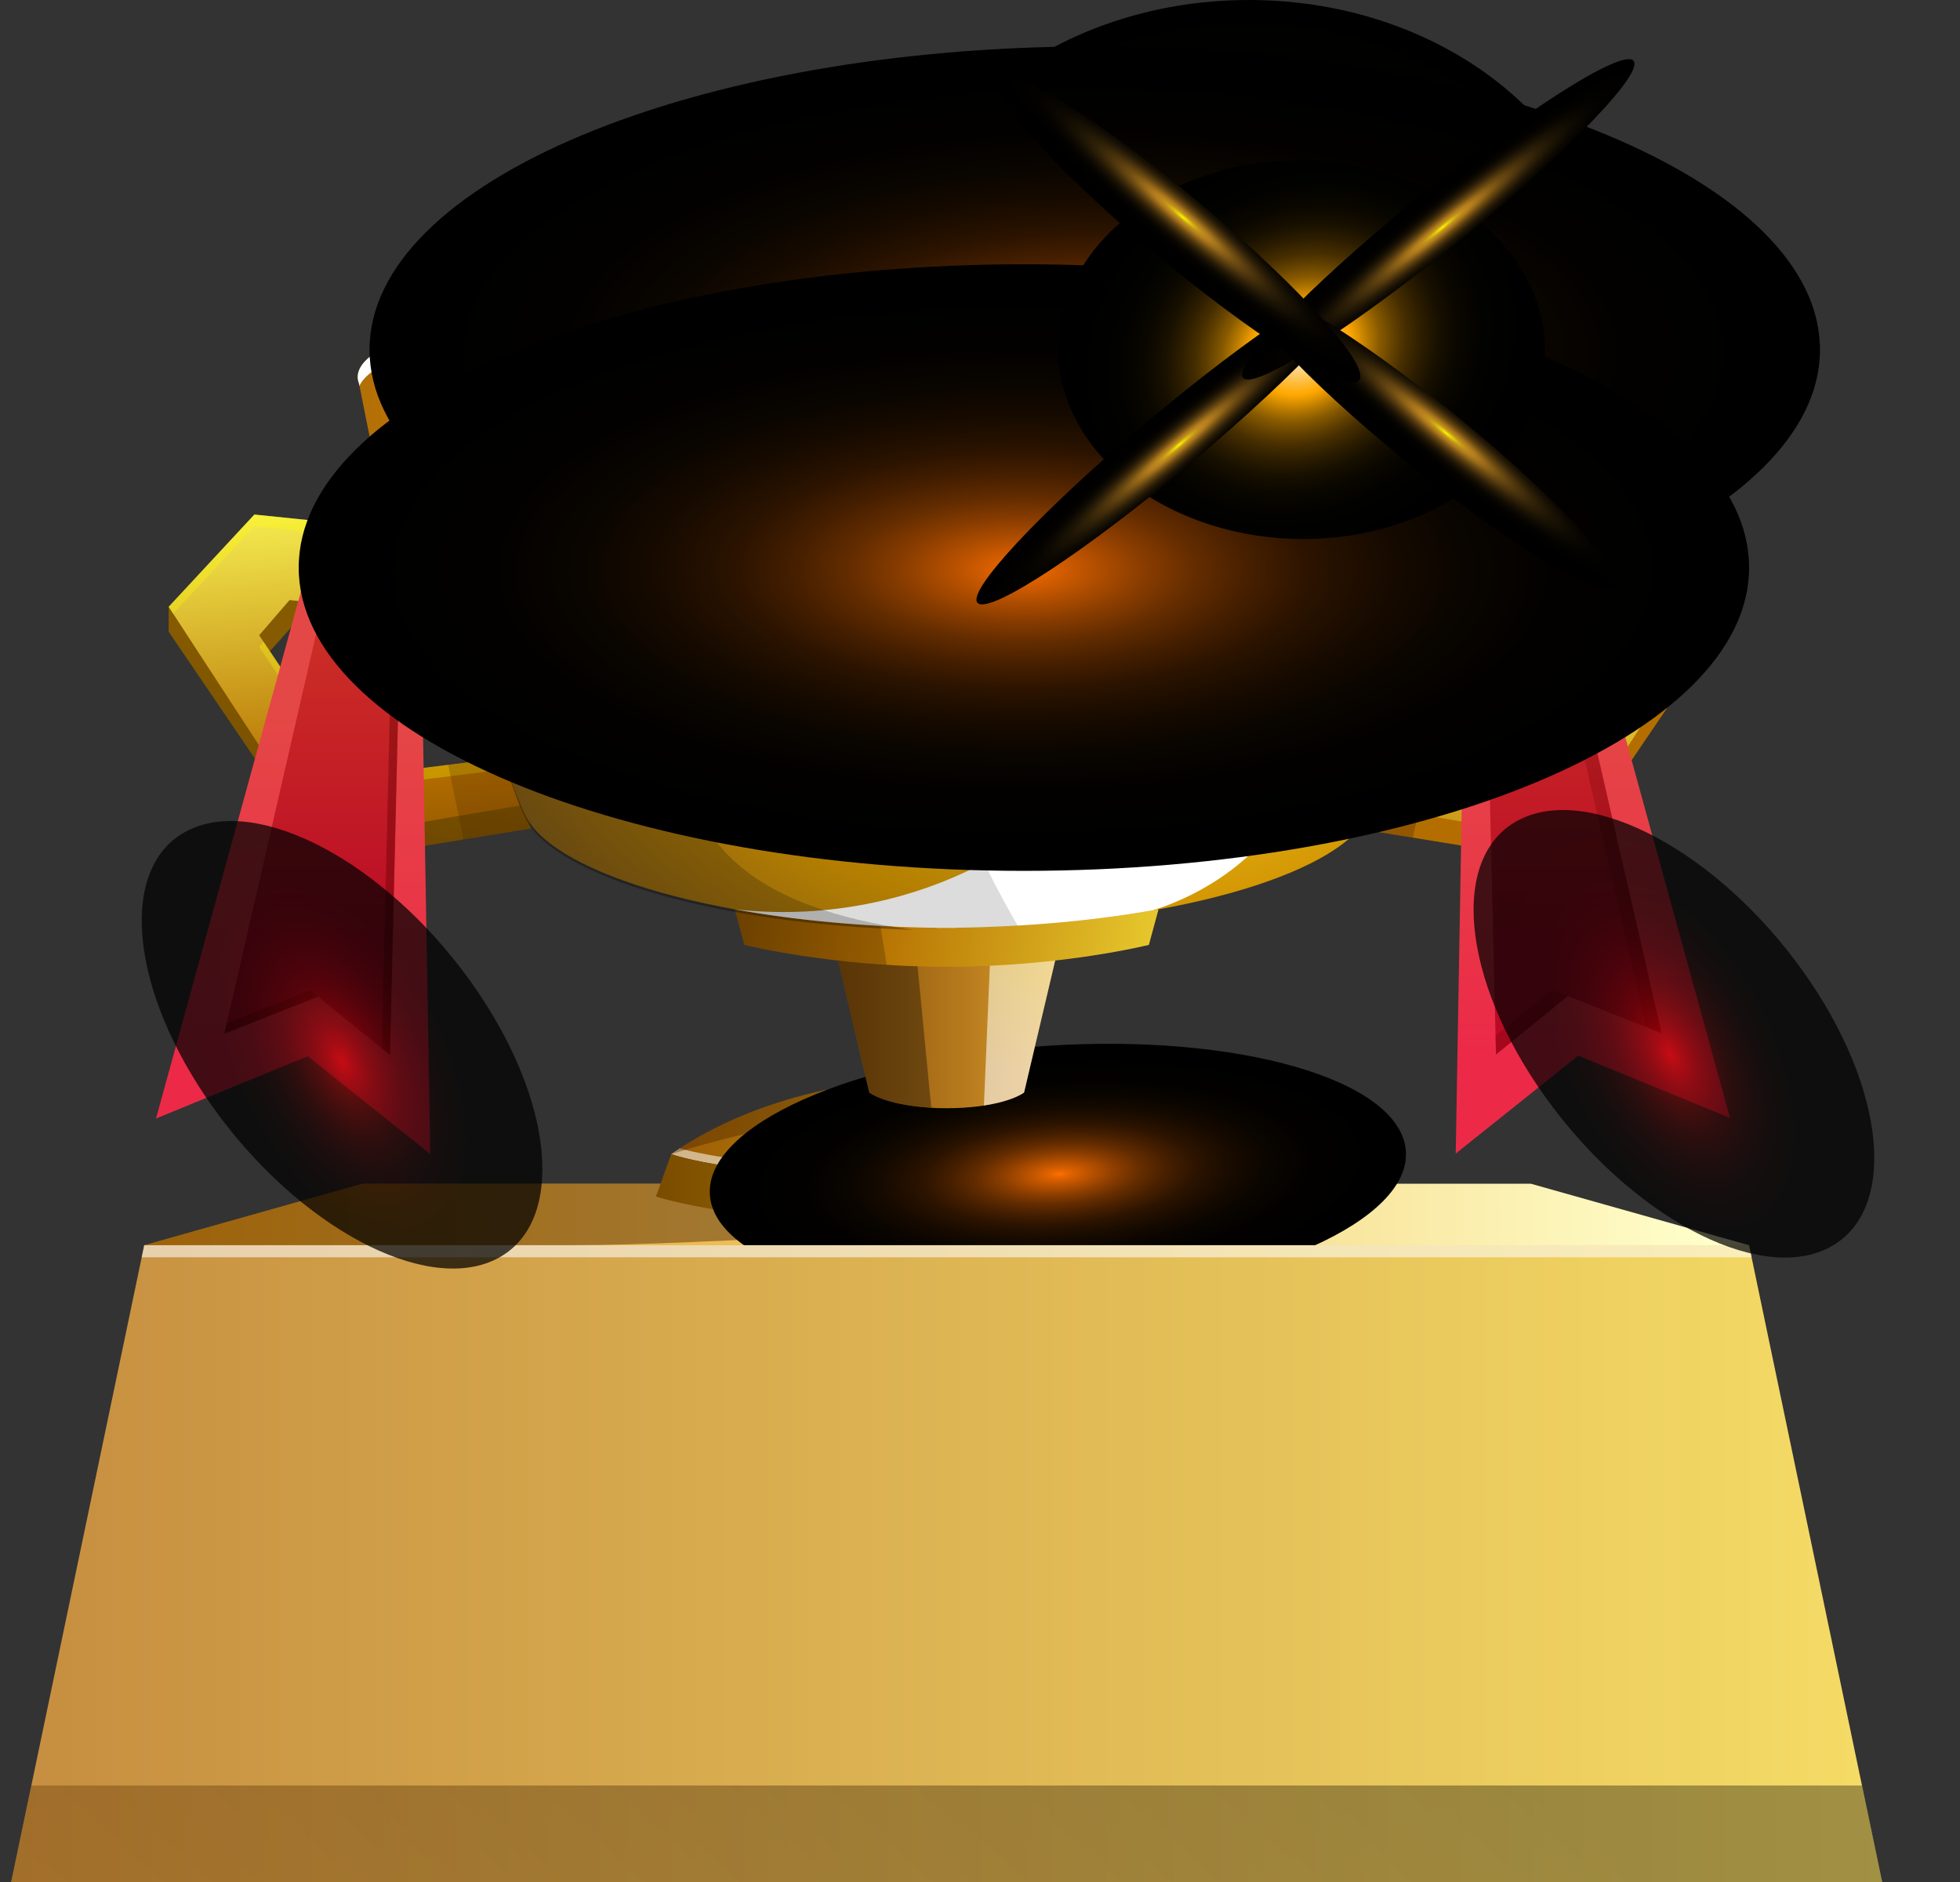 <svg width="50" height="48" viewBox="0 0 50 48" fill="none" xmlns="http://www.w3.org/2000/svg">
<rect x="0" y="0" width="50" height="48" fill="#333333" stroke="none"/>
<path d="M39.054 30.191H24.715H23.583H9.244L3.679 31.76H23.583H24.715H44.619L39.054 30.191Z" fill="url(#paint0_linear_38_6570)"/>
<path opacity="0.43" d="M25.54 31.238C25.54 31.238 17.846 31.76 14.554 31.76H3.676L9.241 30.191H22.034L25.54 31.238Z" fill="#401E00"/>
<path d="M25.701 27.598L24.057 27.703L22.413 27.598C22.413 27.598 19.545 27.758 17.124 29.435C17.124 29.435 18.787 30.07 24.058 30.07C29.328 30.07 30.99 29.437 30.99 29.437C28.569 27.76 25.701 27.598 25.701 27.598Z" fill="url(#paint1_linear_38_6570)"/>
<path style="mix-blend-mode:overlay" opacity="0.54" d="M24.056 29.858C19.84 29.858 17.934 29.452 17.339 29.29C17.266 29.337 17.194 29.385 17.122 29.435C17.122 29.435 18.785 30.07 24.056 30.07C29.327 30.07 30.99 29.437 30.99 29.437C30.918 29.387 30.845 29.338 30.773 29.291C30.178 29.452 28.271 29.858 24.056 29.858Z" fill="url(#paint2_linear_38_6570)"/>
<path d="M30.984 29.437C30.871 29.478 29.146 30.069 24.057 30.069C18.786 30.069 17.123 29.434 17.123 29.434L16.733 30.517C16.733 30.517 18.891 31.248 23.983 31.262H24.124C29.216 31.248 31.373 30.517 31.373 30.517L30.984 29.437Z" fill="url(#paint3_linear_38_6570)"/>
<path opacity="0.36" d="M17.125 29.437C17.125 29.437 20.629 28.242 24.583 28.252C24.583 28.252 25.646 28.02 25.402 27.619L24.058 27.703L22.413 27.598C22.413 27.598 19.546 27.758 17.126 29.434L17.125 29.437Z" fill="#401E00"/>
<path style="mix-blend-mode:screen" d="M27.303 33.158C32.204 32.83 36.036 31.113 35.861 29.323C35.686 27.533 31.572 26.348 26.67 26.676C21.769 27.004 17.937 28.721 18.112 30.511C18.287 32.301 22.401 33.486 27.303 33.158Z" fill="url(#paint4_radial_38_6570)"/>
<path d="M26.955 23.53C26.679 23.482 25.769 23.404 24.603 23.386H24.536H24.38H23.918H23.762H23.695C22.529 23.404 21.619 23.482 21.343 23.53C21.281 23.537 21.219 23.544 21.157 23.552L22.174 27.865C22.174 27.865 22.561 28.173 23.684 28.249L23.716 28.252H23.72C23.853 28.261 23.996 28.266 24.149 28.265C24.302 28.264 24.444 28.261 24.578 28.252H24.582L24.614 28.249C25.737 28.175 26.124 27.865 26.124 27.865L27.141 23.552C27.079 23.544 27.017 23.537 26.955 23.53Z" fill="url(#paint5_linear_38_6570)"/>
<path style="mix-blend-mode:overlay" opacity="0.58" d="M25.1 28.195C25.85 28.081 26.124 27.865 26.124 27.865L27.14 23.552C27.079 23.544 27.017 23.537 26.955 23.53C26.776 23.499 26.332 23.456 25.727 23.424L25.293 23.638L25.1 28.195Z" fill="url(#paint6_linear_38_6570)"/>
<path style="mix-blend-mode:overlay" opacity="0.35" d="M23.299 23.534L22.869 23.409C22.11 23.441 21.549 23.494 21.343 23.53C21.281 23.537 21.219 23.544 21.157 23.552L22.174 27.865C22.174 27.865 22.561 28.173 23.684 28.249L23.716 28.252H23.72C23.732 28.252 23.745 28.252 23.757 28.254L23.299 23.534Z" fill="url(#paint7_linear_38_6570)"/>
<path d="M29.555 23.191L24.149 23.383L18.743 23.191L18.989 24.099C18.989 24.099 21.223 24.658 24.148 24.658C27.075 24.658 29.308 24.099 29.308 24.099L29.555 23.191Z" fill="url(#paint8_linear_38_6570)"/>
<path style="mix-blend-mode:overlay" opacity="0.2" d="M22.414 23.322L18.743 23.191L18.989 24.099C18.989 24.099 20.479 24.473 22.619 24.609L22.414 23.322Z" fill="url(#paint9_linear_38_6570)"/>
<path d="M44.619 31.759H24.461H23.838H3.679L0.285 48H23.838H24.461H48.014L44.619 31.759Z" fill="url(#paint10_linear_38_6570)"/>
<g style="mix-blend-mode:overlay" opacity="0.56">
<path d="M23.829 32.066H24.47H44.684L44.619 31.759H24.462H23.838H3.68L3.615 32.066H23.829Z" fill="white"/>
</g>
<path d="M11.546 14.274L4.303 15.476V16.112L7.611 20.979L9.712 21.755L13.545 21.13L13.132 19.928L10.171 20.278L8.77 19.805L6.684 16.832L7.485 15.942L12.106 16.435L11.546 14.274Z" fill="url(#paint11_linear_38_6570)"/>
<path d="M11.324 13.62L6.489 13.123L4.303 15.476L7.51 20.392L9.546 21.177L13.262 20.545L12.862 19.331L9.991 19.684L8.633 19.206L6.611 16.203L7.387 15.304L11.867 15.802L11.324 13.62Z" fill="url(#paint12_linear_38_6570)"/>
<g opacity="0.28">
<path d="M8.633 19.206L6.724 16.369L6.611 16.499L8.633 19.503L9.991 19.981L12.956 19.615L12.862 19.331L9.991 19.684L8.633 19.206Z" fill="#FFFF00"/>
<path d="M6.489 13.42L11.4 13.924L11.324 13.62L6.489 13.123L4.303 15.476L4.417 15.65L6.489 13.42Z" fill="#FFFF00"/>
</g>
<g opacity="0.23">
<path d="M10.77 16.293L12.106 16.435L11.546 14.274L11.489 14.284L11.4 13.924L11.324 13.62L10.195 13.504L10.77 16.293Z" fill="#401E00"/>
<path d="M13.132 19.928L13.061 19.936L12.956 19.615L12.861 19.331L11.432 19.506L11.824 21.41L13.545 21.13L13.132 19.928Z" fill="#401E00"/>
</g>
<path d="M36.606 14.274L43.85 15.476V16.112L40.542 20.979L38.441 21.755L34.607 21.13L35.021 19.928L37.982 20.278L39.383 19.805L41.469 16.832L40.668 15.942L36.047 16.435L36.606 14.274Z" fill="url(#paint13_linear_38_6570)"/>
<path d="M36.828 13.62L41.664 13.123L43.85 15.476L40.643 20.392L38.606 21.177L34.891 20.545L35.292 19.331L38.162 19.684L39.52 19.206L41.542 16.203L40.766 15.304L36.286 15.802L36.828 13.62Z" fill="url(#paint14_linear_38_6570)"/>
<g opacity="0.28">
<path d="M39.52 19.206L41.43 16.369L41.542 16.499L39.52 19.503L38.162 19.981L35.198 19.615L35.292 19.331L38.162 19.684L39.52 19.206Z" fill="white"/>
<path d="M41.664 13.42L36.753 13.924L36.829 13.62L41.664 13.123L43.85 15.476L43.737 15.65L41.664 13.42Z" fill="white"/>
</g>
<g opacity="0.29">
<path d="M36.464 19.475L35.292 19.331L35.198 19.615L35.093 19.936L35.022 19.928L34.608 21.13L36.042 21.364L36.464 19.475Z" fill="#401E00"/>
<path d="M36.754 13.924L36.664 14.284L36.607 14.274L36.047 16.435L37.169 16.316L37.793 13.521L36.829 13.62L36.754 13.924Z" fill="#401E00"/>
</g>
<path d="M37.591 11.585C37.591 10.596 31.573 9.795 24.149 9.795C16.724 9.795 10.706 10.598 10.706 11.585C10.707 11.625 10.716 11.665 10.735 11.701C10.978 12.671 12.69 19.447 13.427 20.845C14.198 22.308 18.434 23.593 23.913 23.663V23.666C23.992 23.666 24.07 23.666 24.149 23.666C24.227 23.666 24.305 23.666 24.385 23.666V23.663C29.863 23.593 34.099 22.308 34.871 20.845C35.607 19.447 37.319 12.671 37.562 11.702C37.581 11.665 37.591 11.626 37.591 11.586V11.585Z" fill="url(#paint15_radial_38_6570)"/>
<path style="mix-blend-mode:screen" d="M29.34 21.364C35.206 21.364 39.962 17.424 39.962 12.564C39.962 7.705 35.206 3.765 29.34 3.765C23.474 3.765 18.718 7.705 18.718 12.564C18.718 17.424 23.474 21.364 29.34 21.364Z" fill="url(#paint16_radial_38_6570)"/>
<path style="mix-blend-mode:screen" d="M29.235 20.349C35.102 20.349 39.857 16.409 39.857 11.549C39.857 6.689 35.102 2.75 29.235 2.75C23.369 2.75 18.613 6.689 18.613 11.549C18.613 16.409 23.369 20.349 29.235 20.349Z" fill="url(#paint17_radial_38_6570)"/>
<path style="mix-blend-mode:screen" d="M24.576 19.331C30.442 19.331 35.197 15.391 35.197 10.531C35.197 5.671 30.442 1.732 24.576 1.732C18.709 1.732 13.954 5.671 13.954 10.531C13.954 15.391 18.709 19.331 24.576 19.331Z" fill="url(#paint18_radial_38_6570)"/>
<path style="mix-blend-mode:overlay" d="M28.883 10.8C28.883 10.8 28.035 17.963 27.51 19.666C26.985 21.368 23.177 23.697 18.743 23.191C20.254 23.466 22.008 23.637 23.912 23.662V23.665C23.992 23.665 24.07 23.665 24.148 23.665C24.227 23.665 24.305 23.665 24.385 23.665V23.662C26.226 23.638 27.926 23.477 29.402 23.218C29.523 23.183 32.492 22.339 33.243 19.57C34.011 16.743 35.234 11.682 35.234 11.682L28.883 10.8Z" fill="url(#paint19_linear_38_6570)"/>
<path style="mix-blend-mode:overlay" opacity="0.31" d="M17.619 20.344C17.144 19.29 15.983 12.422 15.626 10.268C12.622 10.597 10.706 11.095 10.706 11.653C10.707 11.693 10.716 11.733 10.735 11.77C10.978 12.739 12.69 19.515 13.427 20.912C14.169 22.32 18.121 23.562 23.299 23.716C19.177 23.137 18.184 21.597 17.619 20.344Z" fill="url(#paint20_linear_38_6570)"/>
<path style="mix-blend-mode:overlay" opacity="0.14" d="M24.617 20.754C24.34 19.618 23.479 10.799 23.479 10.799L23.381 9.797C19.746 9.827 16.504 10.05 14.22 10.391V10.447C14.658 10.383 15.128 10.323 15.631 10.268C15.987 12.422 17.148 19.291 17.624 20.345C18.16 21.532 19.085 22.982 22.706 23.621C23.128 23.642 23.559 23.656 23.999 23.662V23.665C24.078 23.665 24.157 23.665 24.235 23.665C24.314 23.665 24.392 23.665 24.472 23.665V23.662C24.98 23.655 25.477 23.638 25.963 23.611C25.542 22.882 24.811 21.548 24.617 20.754Z" fill="url(#paint21_linear_38_6570)"/>
<path opacity="0.19" d="M10.706 11.585C10.707 11.625 10.716 11.665 10.735 11.701C10.813 12.011 11.041 12.915 11.339 14.047C18.543 10.878 35.234 11.682 35.234 11.682L36.28 10.813C34.115 10.211 29.497 9.795 24.149 9.795C16.725 9.795 10.706 10.596 10.706 11.585Z" fill="#463000"/>
<path opacity="0.19" d="M28.245 14.857L23.355 12.538L18.465 14.857L18.335 15.357L18.633 19.875L23.355 22.133L28.078 19.875L28.376 15.357L28.245 14.857Z" fill="#463000"/>
<path d="M28.922 19.397L29.14 15.152L28.898 14.536L24.008 12.653L19.117 14.536L18.938 15.224L19.117 19.473L24.008 21.812L28.922 19.397Z" fill="url(#paint22_linear_38_6570)"/>
<path d="M28.608 18.937L28.898 14.536L24.008 12.216L19.118 14.536L19.408 18.937L24.008 21.137L28.608 18.937Z" fill="url(#paint23_linear_38_6570)"/>
<path style="mix-blend-mode:overlay" d="M24.008 12.216L19.118 14.536L19.138 14.842L23.737 12.66L28.488 14.914L28.21 19.127L28.608 18.937L28.898 14.536L24.008 12.216Z" fill="url(#paint24_linear_38_6570)"/>
<path style="mix-blend-mode:overlay" d="M24.007 12.216L23.05 16.918L24.776 17.593L28.897 14.536L24.007 12.216Z" fill="url(#paint25_linear_38_6570)"/>
<path style="mix-blend-mode:overlay" d="M22.1 15.694H23.39L23.173 19.918H25.116L24.763 14.786H22.602L22.1 15.694Z" fill="url(#paint26_linear_38_6570)"/>
<path d="M22.1 15.468H23.39L23.173 19.692H25.116L24.763 14.56H22.602L22.1 15.468Z" fill="url(#paint27_linear_38_6570)"/>
<path opacity="0.51" d="M22.602 14.905H24.763L25.092 19.692H25.116L24.763 14.56H22.602L22.1 15.468H22.29L22.602 14.905Z" fill="black"/>
<path d="M24.149 7.083C15.852 7.083 9.125 8.215 9.125 9.613C9.125 9.669 9.136 9.724 9.158 9.777C9.229 10.138 9.414 11.067 9.663 12.277C11.414 11.206 17.236 10.419 24.15 10.419C31.064 10.419 36.886 11.206 38.636 12.277C38.885 11.067 39.07 10.138 39.142 9.777C39.163 9.724 39.174 9.669 39.174 9.613C39.174 8.216 32.447 7.083 24.149 7.083Z" fill="url(#paint28_radial_38_6570)"/>
<path style="mix-blend-mode:screen" d="M31.857 15.305C36.958 15.305 41.094 11.879 41.094 7.652C41.094 3.426 36.958 0 31.857 0C26.755 0 22.619 3.426 22.619 7.652C22.619 11.879 26.755 15.305 31.857 15.305Z" fill="url(#paint29_radial_38_6570)"/>
<path style="mix-blend-mode:overlay" d="M30.285 7.303L29.828 10.555L30.924 10.692C32.474 10.824 33.869 11 35.053 11.21L35.964 11.324L36.779 8.242C35.206 7.833 32.952 7.504 30.285 7.303Z" fill="url(#paint30_linear_38_6570)"/>
<path opacity="0.14" d="M18.764 7.251C13.127 7.616 9.125 8.536 9.125 9.614C9.125 9.669 9.136 9.725 9.158 9.778C9.229 10.139 9.414 11.068 9.663 12.277C10.97 11.479 14.542 10.838 19.142 10.566L18.764 7.251Z" fill="#563A00"/>
<path style="mix-blend-mode:overlay" d="M24.149 7.083C15.852 7.083 9.125 8.215 9.125 9.613C9.125 9.669 9.136 9.724 9.158 9.777C9.161 9.797 9.166 9.818 9.17 9.84C9.766 8.535 16.245 7.506 24.149 7.506C32.053 7.506 38.532 8.536 39.129 9.842C39.133 9.82 39.138 9.799 39.141 9.78C39.162 9.726 39.173 9.671 39.174 9.615C39.174 8.216 32.447 7.083 24.149 7.083Z" fill="url(#paint31_linear_38_6570)"/>
<path opacity="0.2" d="M24.043 9.933C12.392 9.933 10.012 11.444 9.62 12.067C9.634 12.137 9.648 12.207 9.662 12.277C11.412 11.206 17.235 10.419 24.148 10.419C31.062 10.419 36.884 11.206 38.635 12.277C38.649 12.207 38.663 12.137 38.677 12.067C38.28 11.449 35.71 9.933 24.043 9.933Z" fill="#563000"/>
<path d="M38.592 12.145C38.309 11.652 35.955 10.297 24.044 10.297C12.133 10.297 9.989 11.652 9.705 12.145C9.421 12.637 11.016 12.802 11.016 12.802L10.847 12.145C14.88 11.064 21.749 10.959 24.148 10.957C26.547 10.955 33.416 11.065 37.449 12.145L37.28 12.802C37.28 12.802 38.877 12.636 38.592 12.145Z" fill="url(#paint32_linear_38_6570)"/>
<path d="M8.325 13.312L8.09 13.584L3.98 28.527L7.852 26.939L10.977 29.435L10.707 13.853L10.618 13.547L8.325 13.312Z" fill="url(#paint33_linear_38_6570)"/>
<path d="M8.858 13.367L8.642 13.647L5.723 26.365L8.113 25.418L9.949 26.91L10.261 13.812L10.195 13.504L8.858 13.367Z" fill="url(#paint34_linear_38_6570)"/>
<g opacity="0.41">
<path d="M7.905 25.256L5.785 26.096L5.723 26.365L8.107 25.421L7.905 25.256Z" fill="#620000"/>
<path d="M10.195 13.504L10.017 13.485L10.052 13.649L9.74 26.741L9.949 26.91L10.26 13.812L10.195 13.504Z" fill="#620000"/>
</g>
<g style="mix-blend-mode:overlay">
<path d="M8.089 13.584L10.706 13.853L10.617 13.547L8.325 13.312L8.089 13.584Z" fill="white"/>
</g>
<path d="M39.788 13.297L40.023 13.569L44.133 28.512L40.261 26.925L37.136 29.421L37.406 13.838L37.495 13.532L39.788 13.297Z" fill="url(#paint35_linear_38_6570)"/>
<path d="M39.254 13.353L39.47 13.633L42.388 26.351L39.998 25.404L38.163 26.896L37.851 13.798L37.917 13.489L39.254 13.353Z" fill="url(#paint36_linear_38_6570)"/>
<path opacity="0.24" d="M39.47 13.633L39.254 13.353L39.001 13.379L39.072 13.47L41.99 26.188L39.6 25.241L38.151 26.419L38.162 26.896L39.998 25.404L42.388 26.351L39.47 13.633Z" fill="#620000"/>
<g style="mix-blend-mode:overlay">
<path d="M40.023 13.569L37.406 13.838L37.494 13.532L39.787 13.297L40.023 13.569Z" fill="white"/>
</g>
<path style="mix-blend-mode:overlay" opacity="0.34" d="M0.799 45.539H47.499L48.014 48H0.285L0.799 45.539Z" fill="url(#paint37_linear_38_6570)"/>
<path style="mix-blend-mode:screen" d="M27.927 16.654C38.145 16.654 46.428 13.191 46.428 8.918C46.428 4.646 38.145 1.183 27.927 1.183C17.71 1.183 9.427 4.646 9.427 8.918C9.427 13.191 17.71 16.654 27.927 16.654Z" fill="url(#paint38_radial_38_6570)"/>
<path style="mix-blend-mode:screen" d="M26.12 22.211C36.338 22.211 44.62 18.748 44.62 14.476C44.62 10.203 36.338 6.74 26.12 6.74C15.903 6.74 7.62 10.203 7.62 14.476C7.62 18.748 15.903 22.211 26.12 22.211Z" fill="url(#paint39_radial_38_6570)"/>
<path style="mix-blend-mode:screen" opacity="0.72" d="M12.644 32.12C14.456 31.23 14.171 28.058 12.007 25.035C9.843 22.012 6.62 20.284 4.808 21.174C2.996 22.064 3.281 25.236 5.445 28.259C7.609 31.282 10.832 33.011 12.644 32.12Z" fill="url(#paint40_radial_38_6570)"/>
<path style="mix-blend-mode:screen" opacity="0.72" d="M46.62 31.84C48.433 30.95 48.147 27.778 45.983 24.755C43.82 21.733 40.596 20.004 38.784 20.894C36.972 21.785 37.257 24.957 39.421 27.979C41.585 31.002 44.808 32.731 46.62 31.84Z" fill="url(#paint41_radial_38_6570)"/>
<path style="mix-blend-mode:screen" d="M35.658 13.365C32.507 14.404 28.855 13.257 27.501 10.804C26.147 8.35 27.599 5.518 30.75 4.477C33.901 3.437 37.553 4.586 38.907 7.039C40.261 9.492 38.809 12.327 35.658 13.365Z" fill="url(#paint42_radial_38_6570)"/>
<path style="mix-blend-mode:screen" d="M24.946 15.385C24.616 15.113 26.541 13.049 29.244 10.775C31.947 8.501 34.407 6.88 34.737 7.153C35.067 7.425 33.144 9.489 30.44 11.763C27.736 14.038 25.277 15.659 24.946 15.385Z" fill="url(#paint43_radial_38_6570)"/>
<path style="mix-blend-mode:screen" d="M41.66 1.54C41.331 1.266 38.84 2.86 36.095 5.099C33.349 7.338 31.394 9.377 31.723 9.65C32.053 9.923 34.543 8.33 37.289 6.091C40.035 3.851 41.99 1.814 41.66 1.54Z" fill="url(#paint44_radial_38_6570)"/>
<path style="mix-blend-mode:screen" d="M41.158 14.969C40.788 15.277 38.398 13.827 35.82 11.729C33.243 9.632 31.454 7.682 31.826 7.375C32.197 7.067 34.586 8.516 37.163 10.613C39.741 12.711 41.532 14.662 41.158 14.969Z" fill="url(#paint45_radial_38_6570)"/>
<path style="mix-blend-mode:screen" d="M25.486 1.985C25.114 2.291 26.865 4.272 29.397 6.407C31.928 8.541 34.282 10.023 34.653 9.716C35.025 9.409 33.276 7.429 30.744 5.294C28.212 3.158 25.858 1.677 25.486 1.985Z" fill="url(#paint46_radial_38_6570)"/>
<defs>
<linearGradient id="paint0_linear_38_6570" x1="43.926" y1="30.976" x2="0.183" y2="30.976" gradientUnits="userSpaceOnUse">
<stop stop-color="#FFFFCC"/>
<stop offset="1" stop-color="#E28E00"/>
</linearGradient>
<linearGradient id="paint1_linear_38_6570" x1="29.051" y1="29.229" x2="15.905" y2="27.771" gradientUnits="userSpaceOnUse">
<stop stop-color="#FFFF46"/>
<stop offset="0.1" stop-color="#EFE53B"/>
<stop offset="0.32" stop-color="#D1B326"/>
<stop offset="0.53" stop-color="#B98C16"/>
<stop offset="0.71" stop-color="#A86F0A"/>
<stop offset="0.88" stop-color="#9E5E03"/>
<stop offset="1" stop-color="#9A5800"/>
</linearGradient>
<linearGradient id="paint2_linear_38_6570" x1="29.842" y1="29.68" x2="18.907" y2="29.68" gradientUnits="userSpaceOnUse">
<stop stop-color="#FEFEFF"/>
<stop offset="1" stop-color="white"/>
</linearGradient>
<linearGradient id="paint3_linear_38_6570" x1="30.21" y1="30.349" x2="12.811" y2="30.349" gradientUnits="userSpaceOnUse">
<stop stop-color="#DAAA00"/>
<stop offset="1" stop-color="#5E3000"/>
</linearGradient>
<radialGradient id="paint4_radial_38_6570" cx="0" cy="0" r="1" gradientUnits="userSpaceOnUse" gradientTransform="translate(27.022 29.941) rotate(-3.83) scale(8.847 3.235)">
<stop stop-color="#FE7000"/>
<stop offset="0.03" stop-color="#E26300"/>
<stop offset="0.1" stop-color="#B34F00"/>
<stop offset="0.17" stop-color="#883C00"/>
<stop offset="0.24" stop-color="#632C00"/>
<stop offset="0.32" stop-color="#441E00"/>
<stop offset="0.4" stop-color="#2B1300"/>
<stop offset="0.5" stop-color="#180B00"/>
<stop offset="0.61" stop-color="#0A0500"/>
<stop offset="0.74" stop-color="#020100"/>
<stop offset="1"/>
</radialGradient>
<linearGradient id="paint5_linear_38_6570" x1="28.306" y1="25.823" x2="18.781" y2="25.823" gradientUnits="userSpaceOnUse">
<stop stop-color="#F6B83A"/>
<stop offset="0.03" stop-color="#F1B438"/>
<stop offset="0.35" stop-color="#BC8020"/>
<stop offset="0.63" stop-color="#955B0F"/>
<stop offset="0.85" stop-color="#7D4404"/>
<stop offset="0.99" stop-color="#743C00"/>
</linearGradient>
<linearGradient id="paint6_linear_38_6570" x1="26.12" y1="22.559" x2="26.12" y2="27.235" gradientUnits="userSpaceOnUse">
<stop stop-color="#FEFEBE"/>
<stop offset="1" stop-color="white"/>
</linearGradient>
<linearGradient id="paint7_linear_38_6570" x1="22.457" y1="22.49" x2="22.457" y2="37.51" gradientUnits="userSpaceOnUse">
<stop/>
<stop offset="1"/>
</linearGradient>
<linearGradient id="paint8_linear_38_6570" x1="33.326" y1="24.511" x2="14.64" y2="22.222" gradientUnits="userSpaceOnUse">
<stop offset="0.09" stop-color="#F6E23A"/>
<stop offset="0.6" stop-color="#B46E00"/>
<stop offset="1" stop-color="#4C2A00"/>
</linearGradient>
<linearGradient id="paint9_linear_38_6570" x1="20.681" y1="22.922" x2="20.681" y2="27.318" gradientUnits="userSpaceOnUse">
<stop/>
<stop offset="1"/>
</linearGradient>
<linearGradient id="paint10_linear_38_6570" x1="0.285" y1="39.88" x2="48.014" y2="39.88" gradientUnits="userSpaceOnUse">
<stop stop-color="#C68E40"/>
<stop offset="1" stop-color="#F5DC66"/>
</linearGradient>
<linearGradient id="paint11_linear_38_6570" x1="10.044" y1="13.505" x2="8.537" y2="22.919" gradientUnits="userSpaceOnUse">
<stop stop-color="#885C00"/>
<stop offset="0.36" stop-color="#855A00"/>
<stop offset="0.64" stop-color="#7B5200"/>
<stop offset="0.88" stop-color="#6B4500"/>
<stop offset="1" stop-color="#603C00"/>
</linearGradient>
<linearGradient id="paint12_linear_38_6570" x1="7.807" y1="9.982" x2="9.174" y2="26.37" gradientUnits="userSpaceOnUse">
<stop offset="0.01" stop-color="#F6E220"/>
<stop offset="0.12" stop-color="#FFFF5C"/>
<stop offset="0.6" stop-color="#B46E00"/>
<stop offset="1" stop-color="#4C2A00"/>
</linearGradient>
<linearGradient id="paint13_linear_38_6570" x1="39.228" y1="7.255" x2="39.228" y2="31.302" gradientUnits="userSpaceOnUse">
<stop offset="0.6" stop-color="#B46E00"/>
<stop offset="1" stop-color="#4C2A00"/>
</linearGradient>
<linearGradient id="paint14_linear_38_6570" x1="39.37" y1="12.018" x2="39.37" y2="32.37" gradientUnits="userSpaceOnUse">
<stop offset="0.09" stop-color="#FFFF4C"/>
<stop offset="0.6" stop-color="#B46E00"/>
<stop offset="1" stop-color="#4C2A00"/>
</linearGradient>
<radialGradient id="paint15_radial_38_6570" cx="0" cy="0" r="1" gradientUnits="userSpaceOnUse" gradientTransform="translate(28.161 12.878) scale(17.944 14.865)">
<stop stop-color="#FEFEBE"/>
<stop offset="0.29" stop-color="#F6DA3A"/>
<stop offset="0.71" stop-color="#D29400"/>
<stop offset="1" stop-color="#94681A"/>
</radialGradient>
<radialGradient id="paint16_radial_38_6570" cx="0" cy="0" r="1" gradientUnits="userSpaceOnUse" gradientTransform="translate(29.34 12.63) scale(10.557 8.746)">
<stop offset="0.01" stop-color="#FEFE60"/>
<stop offset="0.04" stop-color="#E2E255"/>
<stop offset="0.1" stop-color="#B3B344"/>
<stop offset="0.17" stop-color="#888833"/>
<stop offset="0.24" stop-color="#636326"/>
<stop offset="0.32" stop-color="#44441A"/>
<stop offset="0.41" stop-color="#2B2B10"/>
<stop offset="0.5" stop-color="#181809"/>
<stop offset="0.61" stop-color="#0A0A04"/>
<stop offset="0.74" stop-color="#020201"/>
<stop offset="1"/>
</radialGradient>
<radialGradient id="paint17_radial_38_6570" cx="0" cy="0" r="1" gradientUnits="userSpaceOnUse" gradientTransform="translate(29.235 11.614) scale(10.557 8.746)">
<stop offset="0.01" stop-color="#FEFE60"/>
<stop offset="0.04" stop-color="#E2E255"/>
<stop offset="0.1" stop-color="#B3B344"/>
<stop offset="0.17" stop-color="#888833"/>
<stop offset="0.24" stop-color="#636326"/>
<stop offset="0.32" stop-color="#44441A"/>
<stop offset="0.41" stop-color="#2B2B10"/>
<stop offset="0.5" stop-color="#181809"/>
<stop offset="0.61" stop-color="#0A0A04"/>
<stop offset="0.74" stop-color="#020201"/>
<stop offset="1"/>
</radialGradient>
<radialGradient id="paint18_radial_38_6570" cx="0" cy="0" r="1" gradientUnits="userSpaceOnUse" gradientTransform="translate(24.576 10.597) scale(10.557 8.746)">
<stop offset="0.01" stop-color="#FE9800"/>
<stop offset="0.04" stop-color="#E28700"/>
<stop offset="0.1" stop-color="#B36B00"/>
<stop offset="0.17" stop-color="#885100"/>
<stop offset="0.24" stop-color="#633B00"/>
<stop offset="0.32" stop-color="#442900"/>
<stop offset="0.41" stop-color="#2B1A00"/>
<stop offset="0.5" stop-color="#180E00"/>
<stop offset="0.61" stop-color="#0A0600"/>
<stop offset="0.74" stop-color="#020100"/>
<stop offset="1"/>
</radialGradient>
<linearGradient id="paint19_linear_38_6570" x1="26.989" y1="10.827" x2="26.989" y2="19.772" gradientUnits="userSpaceOnUse">
<stop stop-color="#FEFEBE"/>
<stop offset="1" stop-color="white"/>
</linearGradient>
<linearGradient id="paint20_linear_38_6570" x1="17.003" y1="14.382" x2="17.003" y2="22.186" gradientUnits="userSpaceOnUse">
<stop/>
<stop offset="1"/>
</linearGradient>
<linearGradient id="paint21_linear_38_6570" x1="20.092" y1="10.899" x2="20.092" y2="22.353" gradientUnits="userSpaceOnUse">
<stop/>
<stop offset="1"/>
</linearGradient>
<linearGradient id="paint22_linear_38_6570" x1="29.122" y1="16.525" x2="22.473" y2="17.866" gradientUnits="userSpaceOnUse">
<stop stop-color="#BA8A00"/>
<stop offset="0.35" stop-color="#B88700"/>
<stop offset="0.61" stop-color="#B27D00"/>
<stop offset="0.85" stop-color="#A86D00"/>
<stop offset="1" stop-color="#9E5E00"/>
</linearGradient>
<linearGradient id="paint23_linear_38_6570" x1="28.066" y1="11.893" x2="16.938" y2="30.577" gradientUnits="userSpaceOnUse">
<stop stop-color="#FEFEBE"/>
<stop offset="0.39" stop-color="#F6DA3A"/>
<stop offset="0.75" stop-color="#D27C00"/>
<stop offset="1" stop-color="#9A6E1A"/>
</linearGradient>
<linearGradient id="paint24_linear_38_6570" x1="19.118" y1="15.671" x2="28.898" y2="15.671" gradientUnits="userSpaceOnUse">
<stop stop-color="#FEFEBE"/>
<stop offset="1" stop-color="white"/>
</linearGradient>
<linearGradient id="paint25_linear_38_6570" x1="26.734" y1="12.727" x2="25.733" y2="16.09" gradientUnits="userSpaceOnUse">
<stop stop-color="#FEFEBE"/>
<stop offset="1" stop-color="white"/>
</linearGradient>
<linearGradient id="paint26_linear_38_6570" x1="23.608" y1="19.62" x2="23.608" y2="15.32" gradientUnits="userSpaceOnUse">
<stop stop-color="#FEFEBE"/>
<stop offset="1" stop-color="white"/>
</linearGradient>
<linearGradient id="paint27_linear_38_6570" x1="23.608" y1="19.394" x2="23.608" y2="15.094" gradientUnits="userSpaceOnUse">
<stop stop-color="#885C00"/>
<stop offset="0.36" stop-color="#855A00"/>
<stop offset="0.64" stop-color="#7B5200"/>
<stop offset="0.88" stop-color="#6B4500"/>
<stop offset="1" stop-color="#603C00"/>
</linearGradient>
<radialGradient id="paint28_radial_38_6570" cx="0" cy="0" r="1" gradientUnits="userSpaceOnUse" gradientTransform="translate(31.69 9.158) scale(27.077 22.431)">
<stop stop-color="#FEFEBE"/>
<stop offset="0.39" stop-color="#F6DA3A"/>
<stop offset="0.75" stop-color="#D27C00"/>
<stop offset="1" stop-color="#9A6E1A"/>
</radialGradient>
<radialGradient id="paint29_radial_38_6570" cx="0" cy="0" r="1" gradientUnits="userSpaceOnUse" gradientTransform="translate(31.857 7.709) scale(9.181 7.606)">
<stop offset="0.01" stop-color="#FEFE00"/>
<stop offset="0.04" stop-color="#E2E200"/>
<stop offset="0.1" stop-color="#B3B300"/>
<stop offset="0.17" stop-color="#888800"/>
<stop offset="0.24" stop-color="#636300"/>
<stop offset="0.32" stop-color="#444400"/>
<stop offset="0.41" stop-color="#2B2B00"/>
<stop offset="0.5" stop-color="#181800"/>
<stop offset="0.61" stop-color="#0A0A00"/>
<stop offset="0.74" stop-color="#020200"/>
<stop offset="1"/>
</radialGradient>
<linearGradient id="paint30_linear_38_6570" x1="33.303" y1="7.169" x2="33.303" y2="10.811" gradientUnits="userSpaceOnUse">
<stop stop-color="#FEFEBE"/>
<stop offset="1" stop-color="white"/>
</linearGradient>
<linearGradient id="paint31_linear_38_6570" x1="9.125" y1="8.462" x2="39.174" y2="8.462" gradientUnits="userSpaceOnUse">
<stop stop-color="#FEFEFF"/>
<stop offset="0.12" stop-color="#FEFEFF"/>
<stop offset="0.54" stop-color="#FEFEFF"/>
<stop offset="1" stop-color="#FEFEFF"/>
</linearGradient>
<linearGradient id="paint32_linear_38_6570" x1="32.844" y1="11.549" x2="19.391" y2="11.549" gradientUnits="userSpaceOnUse">
<stop stop-color="#D8A200"/>
<stop offset="0.17" stop-color="#D39D00"/>
<stop offset="0.4" stop-color="#C39000"/>
<stop offset="0.64" stop-color="#A97A00"/>
<stop offset="0.9" stop-color="#865B00"/>
<stop offset="1" stop-color="#764E00"/>
</linearGradient>
<linearGradient id="paint33_linear_38_6570" x1="7.479" y1="26.843" x2="7.479" y2="17.887" gradientUnits="userSpaceOnUse">
<stop stop-color="#EC2A48"/>
<stop offset="1" stop-color="#E44846"/>
</linearGradient>
<linearGradient id="paint34_linear_38_6570" x1="7.992" y1="13.884" x2="7.992" y2="24.244" gradientUnits="userSpaceOnUse">
<stop stop-color="#D03826"/>
<stop offset="1" stop-color="#BA0A26"/>
</linearGradient>
<linearGradient id="paint35_linear_38_6570" x1="40.634" y1="26.829" x2="40.634" y2="17.873" gradientUnits="userSpaceOnUse">
<stop stop-color="#EC2A48"/>
<stop offset="1" stop-color="#E44846"/>
</linearGradient>
<linearGradient id="paint36_linear_38_6570" x1="40.12" y1="13.869" x2="40.12" y2="24.23" gradientUnits="userSpaceOnUse">
<stop stop-color="#D03826"/>
<stop offset="1" stop-color="#BA0A26"/>
</linearGradient>
<linearGradient id="paint37_linear_38_6570" x1="33.319" y1="40.019" x2="10.808" y2="64.864" gradientUnits="userSpaceOnUse">
<stop/>
<stop offset="1" stop-color="#723C00"/>
</linearGradient>
<radialGradient id="paint38_radial_38_6570" cx="0" cy="0" r="1" gradientUnits="userSpaceOnUse" gradientTransform="translate(27.893 8.976) scale(18.377 7.689)">
<stop stop-color="#FE7000"/>
<stop offset="0.03" stop-color="#E26300"/>
<stop offset="0.1" stop-color="#B34F00"/>
<stop offset="0.17" stop-color="#883C00"/>
<stop offset="0.24" stop-color="#632C00"/>
<stop offset="0.32" stop-color="#441E00"/>
<stop offset="0.4" stop-color="#2B1300"/>
<stop offset="0.5" stop-color="#180B00"/>
<stop offset="0.61" stop-color="#0A0500"/>
<stop offset="0.74" stop-color="#020100"/>
<stop offset="1"/>
</radialGradient>
<radialGradient id="paint39_radial_38_6570" cx="0" cy="0" r="1" gradientUnits="userSpaceOnUse" gradientTransform="translate(26.087 14.533) scale(18.377 7.689)">
<stop stop-color="#FE7000"/>
<stop offset="0.03" stop-color="#E26300"/>
<stop offset="0.1" stop-color="#B34F00"/>
<stop offset="0.17" stop-color="#883C00"/>
<stop offset="0.24" stop-color="#632C00"/>
<stop offset="0.32" stop-color="#441E00"/>
<stop offset="0.4" stop-color="#2B1300"/>
<stop offset="0.5" stop-color="#180B00"/>
<stop offset="0.61" stop-color="#0A0500"/>
<stop offset="0.74" stop-color="#020100"/>
<stop offset="1"/>
</radialGradient>
<radialGradient id="paint40_radial_38_6570" cx="0" cy="0" r="1" gradientUnits="userSpaceOnUse" gradientTransform="translate(8.732 27.077) rotate(-26.165) scale(3.616 6.622)">
<stop stop-color="#B80000"/>
<stop offset="0.01" stop-color="#B10000"/>
<stop offset="0.08" stop-color="#880000"/>
<stop offset="0.16" stop-color="#630000"/>
<stop offset="0.25" stop-color="#440000"/>
<stop offset="0.34" stop-color="#2B0000"/>
<stop offset="0.45" stop-color="#180000"/>
<stop offset="0.57" stop-color="#0A0000"/>
<stop offset="0.72" stop-color="#020000"/>
<stop offset="1"/>
</radialGradient>
<radialGradient id="paint41_radial_38_6570" cx="0" cy="0" r="1" gradientUnits="userSpaceOnUse" gradientTransform="translate(42.617 26.896) rotate(-26.165) scale(3.616 6.622)">
<stop stop-color="#B80000"/>
<stop offset="0.01" stop-color="#B10000"/>
<stop offset="0.08" stop-color="#880000"/>
<stop offset="0.16" stop-color="#630000"/>
<stop offset="0.25" stop-color="#440000"/>
<stop offset="0.34" stop-color="#2B0000"/>
<stop offset="0.45" stop-color="#180000"/>
<stop offset="0.57" stop-color="#0A0000"/>
<stop offset="0.72" stop-color="#020000"/>
<stop offset="1"/>
</radialGradient>
<radialGradient id="paint42_radial_38_6570" cx="0" cy="0" r="1" gradientUnits="userSpaceOnUse" gradientTransform="translate(33.188 8.911) rotate(61.142) scale(5.068 5.907)">
<stop stop-color="white"/>
<stop offset="0.09" stop-color="#FFD990"/>
<stop offset="0.18" stop-color="#FFB629"/>
<stop offset="0.22" stop-color="#FFA800"/>
<stop offset="0.25" stop-color="#E49600"/>
<stop offset="0.3" stop-color="#B47700"/>
<stop offset="0.35" stop-color="#895B00"/>
<stop offset="0.41" stop-color="#644200"/>
<stop offset="0.47" stop-color="#452D00"/>
<stop offset="0.54" stop-color="#2C1D00"/>
<stop offset="0.61" stop-color="#181000"/>
<stop offset="0.7" stop-color="#0A0700"/>
<stop offset="0.81" stop-color="#020200"/>
<stop offset="1"/>
</radialGradient>
<radialGradient id="paint43_radial_38_6570" cx="0" cy="0" r="1" gradientUnits="userSpaceOnUse" gradientTransform="translate(30.078 11.347) rotate(139.847) scale(6.39 0.766)">
<stop stop-color="#FFFF00"/>
<stop offset="0.01" stop-color="#F4ED04"/>
<stop offset="0.04" stop-color="#DEC50D"/>
<stop offset="0.07" stop-color="#CCA615"/>
<stop offset="0.1" stop-color="#BF901A"/>
<stop offset="0.13" stop-color="#B8831D"/>
<stop offset="0.15" stop-color="#B57E1E"/>
<stop offset="0.21" stop-color="#976919"/>
<stop offset="0.29" stop-color="#6F4D12"/>
<stop offset="0.38" stop-color="#4D350D"/>
<stop offset="0.47" stop-color="#312208"/>
<stop offset="0.57" stop-color="#1B1304"/>
<stop offset="0.68" stop-color="#0C0802"/>
<stop offset="0.81" stop-color="#030200"/>
<stop offset="1"/>
</radialGradient>
<radialGradient id="paint44_radial_38_6570" cx="0" cy="0" r="1" gradientUnits="userSpaceOnUse" gradientTransform="translate(36.794 5.8) rotate(-39.127) scale(6.412 0.763)">
<stop stop-color="#FFFF00"/>
<stop offset="0.01" stop-color="#F4ED04"/>
<stop offset="0.04" stop-color="#DEC50D"/>
<stop offset="0.07" stop-color="#CCA615"/>
<stop offset="0.1" stop-color="#BF901A"/>
<stop offset="0.13" stop-color="#B8831D"/>
<stop offset="0.15" stop-color="#B57E1E"/>
<stop offset="0.21" stop-color="#976919"/>
<stop offset="0.29" stop-color="#6F4D12"/>
<stop offset="0.38" stop-color="#4D350D"/>
<stop offset="0.47" stop-color="#312208"/>
<stop offset="0.57" stop-color="#1B1304"/>
<stop offset="0.68" stop-color="#0C0802"/>
<stop offset="0.81" stop-color="#030200"/>
<stop offset="1"/>
</radialGradient>
<radialGradient id="paint45_radial_38_6570" cx="0" cy="0" r="1" gradientUnits="userSpaceOnUse" gradientTransform="translate(36.899 11.051) rotate(39.093) scale(6.024 0.84)">
<stop stop-color="#FFFF00"/>
<stop offset="0.01" stop-color="#F4ED04"/>
<stop offset="0.04" stop-color="#DEC50D"/>
<stop offset="0.07" stop-color="#CCA615"/>
<stop offset="0.1" stop-color="#BF901A"/>
<stop offset="0.13" stop-color="#B8831D"/>
<stop offset="0.15" stop-color="#B57E1E"/>
<stop offset="0.21" stop-color="#976919"/>
<stop offset="0.29" stop-color="#6F4D12"/>
<stop offset="0.38" stop-color="#4D350D"/>
<stop offset="0.47" stop-color="#312208"/>
<stop offset="0.57" stop-color="#1B1304"/>
<stop offset="0.68" stop-color="#0C0802"/>
<stop offset="0.81" stop-color="#030200"/>
<stop offset="1"/>
</radialGradient>
<radialGradient id="paint46_radial_38_6570" cx="0" cy="0" r="1" gradientUnits="userSpaceOnUse" gradientTransform="translate(30.176 5.54) rotate(-139.814) scale(6.001 0.843)">
<stop stop-color="#FFFF00"/>
<stop offset="0.01" stop-color="#F4ED04"/>
<stop offset="0.04" stop-color="#DEC50D"/>
<stop offset="0.07" stop-color="#CCA615"/>
<stop offset="0.1" stop-color="#BF901A"/>
<stop offset="0.13" stop-color="#B8831D"/>
<stop offset="0.15" stop-color="#B57E1E"/>
<stop offset="0.21" stop-color="#976919"/>
<stop offset="0.29" stop-color="#6F4D12"/>
<stop offset="0.38" stop-color="#4D350D"/>
<stop offset="0.47" stop-color="#312208"/>
<stop offset="0.57" stop-color="#1B1304"/>
<stop offset="0.68" stop-color="#0C0802"/>
<stop offset="0.81" stop-color="#030200"/>
<stop offset="1"/>
</radialGradient>
</defs>
</svg>
